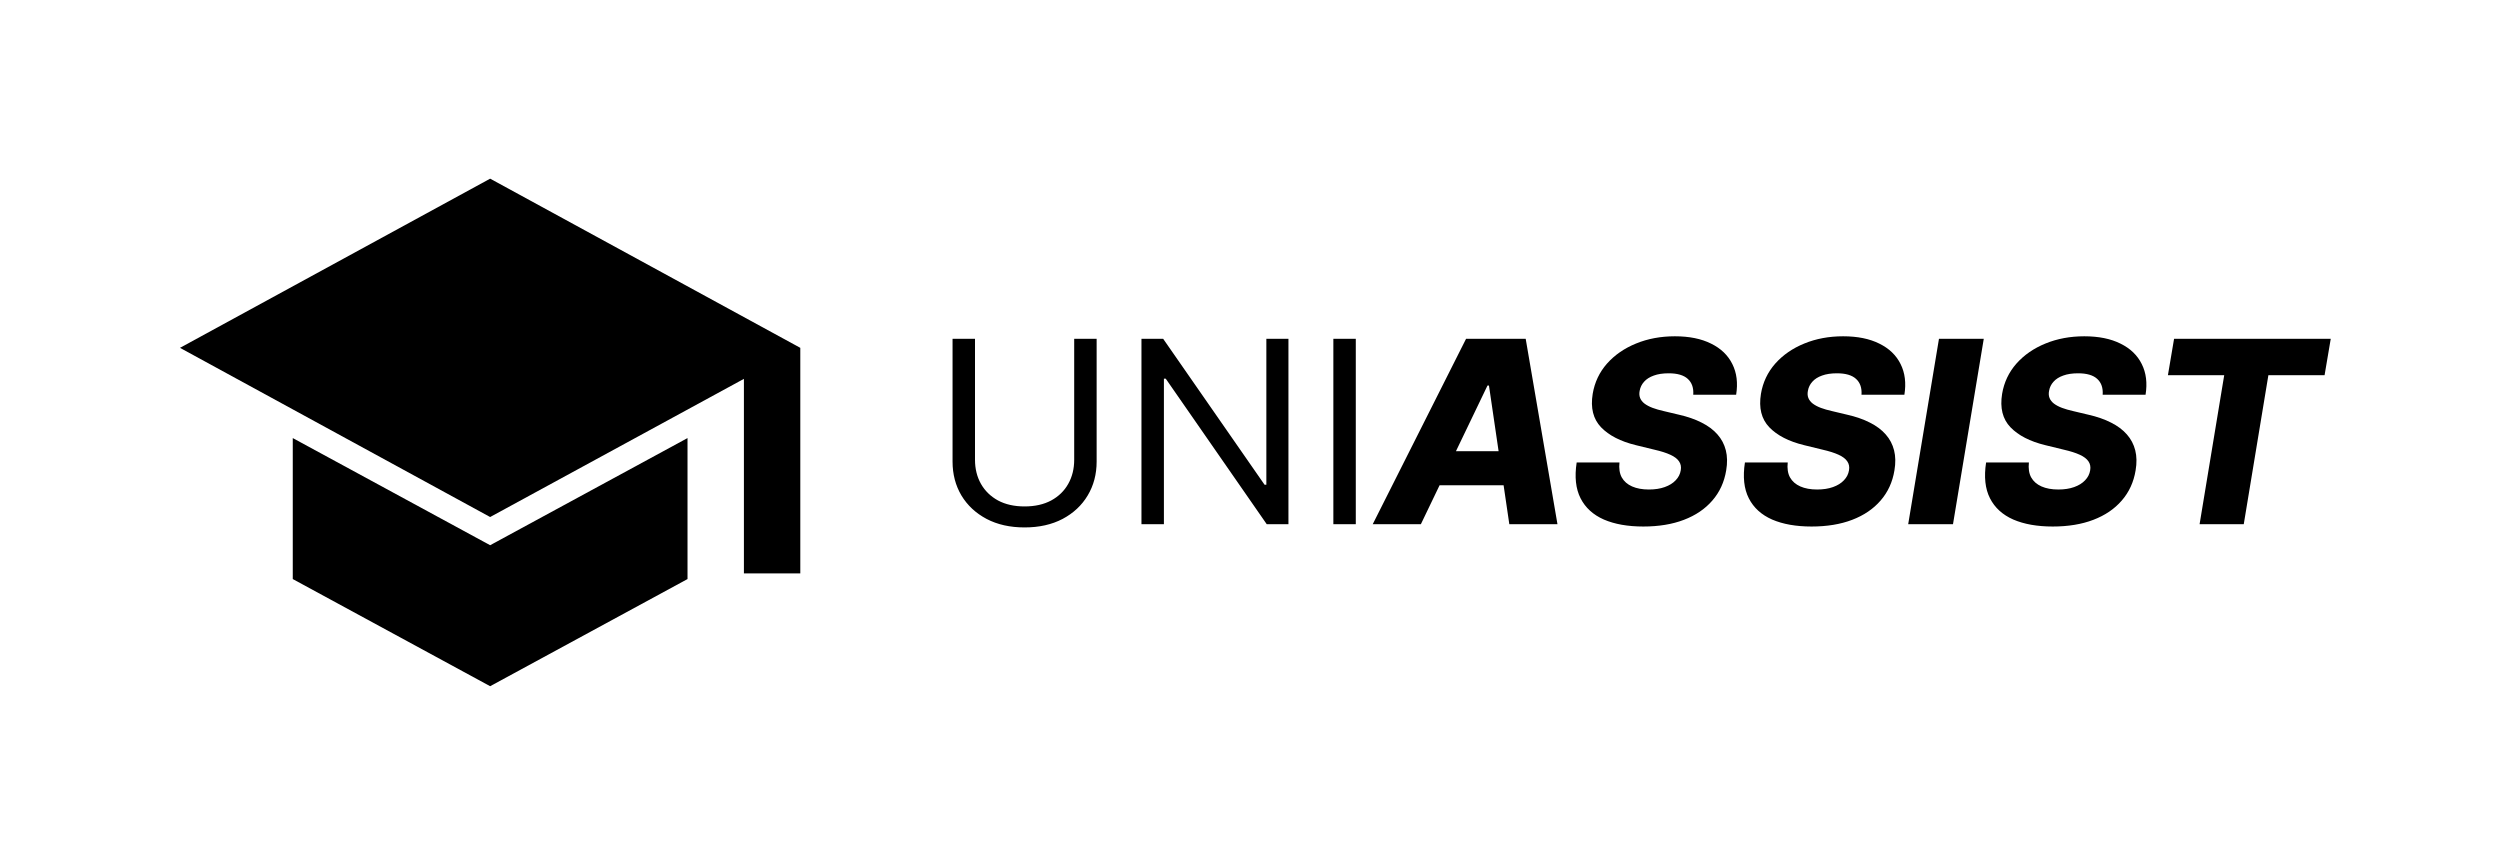<svg width="1903" height="658" viewBox="0 0 1903 658" fill="none" xmlns="http://www.w3.org/2000/svg">
<path d="M566.264 436.485V288.389L373.095 393.558L137 264.779L373.095 136L609.19 264.779V436.485H566.264ZM373.095 522.337L222.853 440.777V333.461L373.095 415.021L523.337 333.461V440.777L373.095 522.337Z" fill="black"/>
<path d="M817.676 257.909H834.761V351.327C834.761 360.972 832.488 369.583 827.941 377.161C823.44 384.693 817.079 390.641 808.858 395.004C800.637 399.321 790.992 401.48 779.923 401.48C768.855 401.48 759.21 399.321 750.989 395.004C742.768 390.641 736.384 384.693 731.837 377.161C727.336 369.583 725.085 360.972 725.085 351.327V257.909H742.17V349.949C742.17 356.838 743.686 362.969 746.717 368.343C749.749 373.671 754.066 377.873 759.669 380.95C765.318 383.982 772.07 385.497 779.923 385.497C787.777 385.497 794.528 383.982 800.178 380.95C805.827 377.873 810.144 373.671 813.129 368.343C816.161 362.969 817.676 356.838 817.676 349.949V257.909ZM980.761 257.909V399H964.227L887.343 288.222H885.965V399H868.88V257.909H885.414L962.573 368.963H963.951V257.909H980.761ZM1032.03 257.909V399H1014.95V257.909H1032.03ZM1081.58 399H1044.93L1115.96 257.909H1161.36L1185.54 399H1148.89L1133.39 293.457H1132.29L1081.58 399ZM1085.99 343.473H1162.6L1158.19 369.376H1081.58L1085.99 343.473ZM1288.9 300.484C1289.27 295.295 1287.89 291.276 1284.76 288.428C1281.69 285.581 1276.82 284.157 1270.16 284.157C1265.75 284.157 1261.98 284.731 1258.86 285.879C1255.74 286.982 1253.28 288.543 1251.49 290.564C1249.7 292.539 1248.57 294.835 1248.11 297.453C1247.7 299.52 1247.82 301.357 1248.46 302.964C1249.1 304.572 1250.23 305.996 1251.83 307.236C1253.49 308.476 1255.53 309.555 1257.97 310.474C1260.45 311.392 1263.22 312.196 1266.3 312.885L1277.88 315.641C1284.58 317.156 1290.39 319.177 1295.3 321.703C1300.26 324.183 1304.28 327.192 1307.36 330.728C1310.44 334.219 1312.55 338.237 1313.7 342.784C1314.85 347.331 1314.94 352.429 1313.97 358.078C1312.5 366.988 1308.99 374.635 1303.43 381.019C1297.92 387.403 1290.71 392.295 1281.8 395.693C1272.94 399.092 1262.63 400.791 1250.87 400.791C1239.11 400.791 1229.12 399.023 1220.9 395.487C1212.73 391.904 1206.8 386.508 1203.13 379.297C1199.45 372.086 1198.47 362.992 1200.16 352.016H1232.75C1232.25 356.562 1232.82 360.352 1234.47 363.383C1236.17 366.414 1238.79 368.71 1242.33 370.272C1245.86 371.834 1250.13 372.614 1255.14 372.614C1259.73 372.614 1263.75 371.994 1267.2 370.754C1270.69 369.514 1273.47 367.792 1275.53 365.587C1277.65 363.383 1278.93 360.857 1279.39 358.009C1279.85 355.391 1279.41 353.118 1278.08 351.189C1276.8 349.26 1274.59 347.584 1271.47 346.16C1268.39 344.736 1264.35 343.45 1259.34 342.302L1245.22 338.857C1233.55 336.01 1224.71 331.463 1218.7 325.217C1212.73 318.97 1210.61 310.497 1212.36 299.795C1213.83 291.023 1217.46 283.353 1223.24 276.786C1229.08 270.218 1236.45 265.12 1245.36 261.491C1254.31 257.817 1264.17 255.98 1274.91 255.98C1285.84 255.98 1295.03 257.84 1302.47 261.56C1309.96 265.235 1315.35 270.424 1318.66 277.13C1322.01 283.79 1322.98 291.574 1321.55 300.484H1288.9ZM1416.97 300.484C1417.34 295.295 1415.96 291.276 1412.83 288.428C1409.76 285.581 1404.89 284.157 1398.23 284.157C1393.82 284.157 1390.05 284.731 1386.93 285.879C1383.81 286.982 1381.35 288.543 1379.56 290.564C1377.77 292.539 1376.64 294.835 1376.18 297.453C1375.77 299.52 1375.89 301.357 1376.53 302.964C1377.17 304.572 1378.3 305.996 1379.9 307.236C1381.56 308.476 1383.6 309.555 1386.04 310.474C1388.52 311.392 1391.29 312.196 1394.37 312.885L1405.95 315.641C1412.65 317.156 1418.46 319.177 1423.38 321.703C1428.34 324.183 1432.35 327.192 1435.43 330.728C1438.51 334.219 1440.62 338.237 1441.77 342.784C1442.92 347.331 1443.01 352.429 1442.04 358.078C1440.58 366.988 1437.06 374.635 1431.5 381.019C1425.99 387.403 1418.78 392.295 1409.87 395.693C1401.01 399.092 1390.7 400.791 1378.94 400.791C1367.18 400.791 1357.19 399.023 1348.97 395.487C1340.8 391.904 1334.87 386.508 1331.2 379.297C1327.52 372.086 1326.54 362.992 1328.24 352.016H1360.82C1360.32 356.562 1360.89 360.352 1362.54 363.383C1364.24 366.414 1366.86 368.71 1370.4 370.272C1373.93 371.834 1378.2 372.614 1383.21 372.614C1387.8 372.614 1391.82 371.994 1395.27 370.754C1398.76 369.514 1401.54 367.792 1403.6 365.587C1405.72 363.383 1407 360.857 1407.46 358.009C1407.92 355.391 1407.48 353.118 1406.15 351.189C1404.87 349.26 1402.66 347.584 1399.54 346.16C1396.46 344.736 1392.42 343.45 1387.41 342.302L1373.29 338.857C1361.62 336.01 1352.78 331.463 1346.77 325.217C1340.8 318.97 1338.68 310.497 1340.43 299.795C1341.9 291.023 1345.53 283.353 1351.31 276.786C1357.15 270.218 1364.52 265.12 1373.43 261.491C1382.38 257.817 1392.24 255.98 1402.98 255.98C1413.91 255.98 1423.1 257.84 1430.54 261.56C1438.03 265.235 1443.42 270.424 1446.73 277.13C1450.08 283.79 1451.05 291.574 1449.62 300.484H1416.97ZM1510.04 257.909L1486.62 399H1452.52L1475.94 257.909H1510.04ZM1600.55 300.484C1600.92 295.295 1599.54 291.276 1596.41 288.428C1593.34 285.581 1588.47 284.157 1581.81 284.157C1577.4 284.157 1573.63 284.731 1570.51 285.879C1567.39 286.982 1564.93 288.543 1563.14 290.564C1561.35 292.539 1560.22 294.835 1559.76 297.453C1559.35 299.52 1559.47 301.357 1560.11 302.964C1560.75 304.572 1561.88 305.996 1563.48 307.236C1565.14 308.476 1567.18 309.555 1569.62 310.474C1572.1 311.392 1574.87 312.196 1577.95 312.885L1589.53 315.641C1596.23 317.156 1602.04 319.177 1606.96 321.703C1611.92 324.183 1615.93 327.192 1619.01 330.728C1622.09 334.219 1624.2 338.237 1625.35 342.784C1626.5 347.331 1626.59 352.429 1625.62 358.078C1624.16 366.988 1620.64 374.635 1615.08 381.019C1609.57 387.403 1602.36 392.295 1593.45 395.693C1584.59 399.092 1574.28 400.791 1562.52 400.791C1550.76 400.791 1540.77 399.023 1532.55 395.487C1524.38 391.904 1518.45 386.508 1514.78 379.297C1511.1 372.086 1510.12 362.992 1511.82 352.016H1544.4C1543.9 356.562 1544.47 360.352 1546.12 363.383C1547.82 366.414 1550.44 368.71 1553.98 370.272C1557.51 371.834 1561.78 372.614 1566.79 372.614C1571.38 372.614 1575.4 371.994 1578.85 370.754C1582.34 369.514 1585.12 367.792 1587.18 365.587C1589.3 363.383 1590.58 360.857 1591.04 358.009C1591.5 355.391 1591.06 353.118 1589.73 351.189C1588.45 349.26 1586.24 347.584 1583.12 346.16C1580.04 344.736 1576 343.45 1570.99 342.302L1556.87 338.857C1545.2 336.01 1536.36 331.463 1530.35 325.217C1524.38 318.97 1522.26 310.497 1524.01 299.795C1525.48 291.023 1529.11 283.353 1534.89 276.786C1540.73 270.218 1548.1 265.12 1557.01 261.491C1565.96 257.817 1575.82 255.98 1586.56 255.98C1597.49 255.98 1606.68 257.84 1614.12 261.56C1621.61 265.235 1627 270.424 1630.31 277.13C1633.66 283.79 1634.63 291.574 1633.2 300.484H1600.55ZM1650.22 285.604L1654.9 257.909H1774.16L1769.47 285.604H1726.69L1707.95 399H1674.33L1693.07 285.604H1650.22Z" fill="black"/>
</svg>
